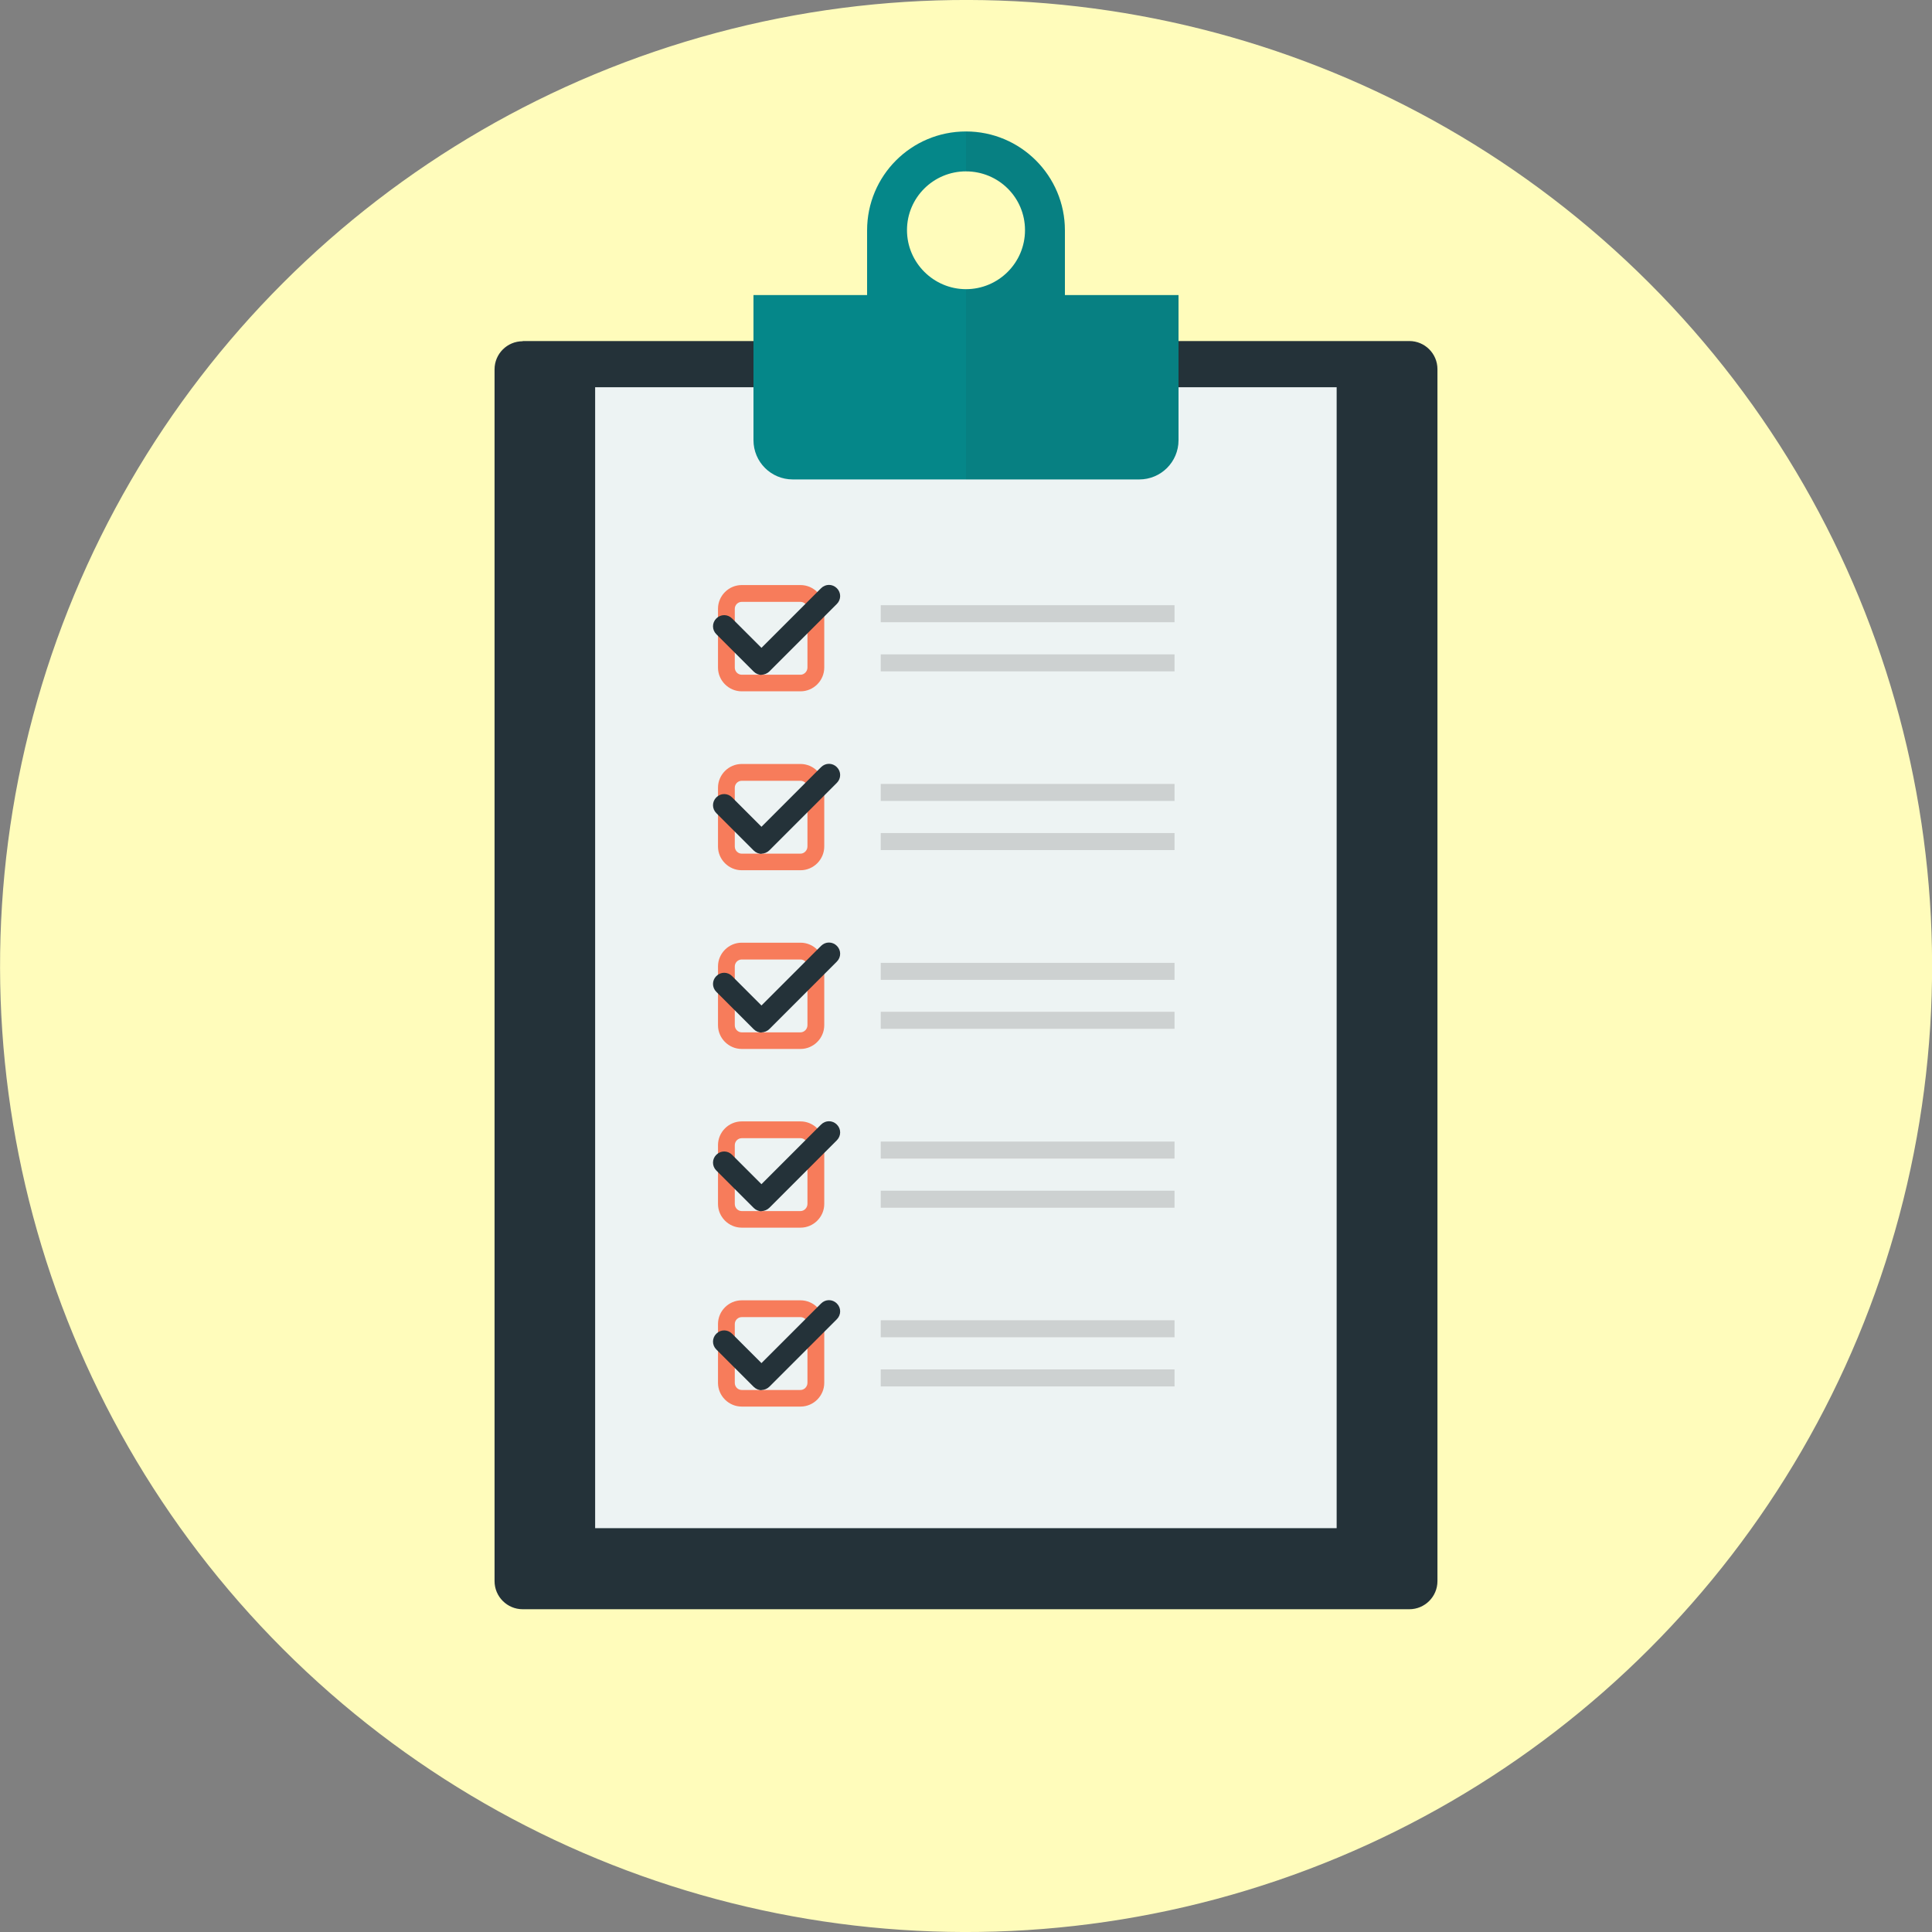 <?xml version="1.0" encoding="UTF-8"?>
<svg id="_レイヤー_2" data-name="レイヤー 2" xmlns="http://www.w3.org/2000/svg" viewBox="0 0 92 92">
  <rect x="0" y="0" width="92" height="92" fill="#808080" stroke="none"/>
  <defs>
    <style>
      .cls-1 {
        opacity: .07;
      }

      .cls-2 {
        fill: #f77c5b;
      }

      .cls-3 {
        fill: #edf3f3;
      }

      .cls-4 {
        fill: #fffcbb;
      }

      .cls-5 {
        fill: #cdd1d1;
      }

      .cls-6 {
        fill: #231f20;
      }

      .cls-7 {
        fill: #243239;
      }

      .cls-8 {
        fill: #058789;
      }
    </style>
  </defs>
  <g id="_レイヤー_4" data-name="レイヤー 4">
    <g>
      <circle class="cls-4" cx="46" cy="46" r="46" transform="translate(-19.05 46) rotate(-45)"/>
      <g>
        <path class="cls-7" d="m24.89,16.24h42.22c.74,0,1.34.6,1.34,1.34v57.71c0,.74-.6,1.34-1.34,1.34H24.89c-.74,0-1.34-.6-1.34-1.34V17.59c0-.74.6-1.34,1.34-1.34Z"/>
        <rect class="cls-3" x="28.34" y="18.44" width="35.31" height="54.33"/>
        <g>
          <rect class="cls-5" x="41.94" y="31.16" width="13.99" height=".81"/>
          <rect class="cls-5" x="41.94" y="28.82" width="13.99" height=".81"/>
          <g>
            <path class="cls-2" d="m38.12,28.66c.18,0,.33.15.33.33v2.8c0,.18-.15.34-.33.34h-2.8c-.18,0-.33-.15-.33-.34v-2.8c0-.18.15-.33.33-.33h2.8m0-.8h-2.8c-.62,0-1.13.51-1.13,1.13v2.8c0,.62.51,1.13,1.13,1.13h2.8c.62,0,1.13-.51,1.13-1.13v-2.8c0-.62-.51-1.13-1.13-1.13h0Z"/>
            <path class="cls-7" d="m36.27,32.14h0c-.14,0-.28-.06-.38-.16l-1.78-1.78c-.21-.21-.21-.54,0-.75.21-.21.54-.21.75,0l1.4,1.4,2.84-2.84c.21-.21.54-.21.75,0s.21.54,0,.75l-3.21,3.21c-.1.1-.24.16-.38.16Z"/>
          </g>
          <rect class="cls-5" x="41.94" y="39.67" width="13.99" height=".81"/>
          <rect class="cls-5" x="41.94" y="37.33" width="13.99" height=".81"/>
          <g>
            <path class="cls-2" d="m38.12,37.18c.18,0,.33.15.33.33v2.8c0,.18-.15.34-.33.34h-2.8c-.18,0-.33-.15-.33-.34v-2.8c0-.18.15-.33.33-.33h2.8m0-.8h-2.8c-.62,0-1.13.51-1.13,1.13v2.8c0,.62.51,1.13,1.13,1.13h2.8c.62,0,1.13-.51,1.13-1.13v-2.8c0-.62-.51-1.13-1.13-1.13h0Z"/>
            <path class="cls-7" d="m36.27,40.66h0c-.14,0-.28-.06-.38-.16l-1.78-1.78c-.21-.21-.21-.54,0-.75.21-.21.54-.21.75,0l1.4,1.4,2.84-2.84c.21-.21.54-.21.75,0s.21.54,0,.75l-3.21,3.21c-.1.1-.24.16-.38.16Z"/>
          </g>
          <rect class="cls-5" x="41.94" y="48.18" width="13.99" height=".81"/>
          <rect class="cls-5" x="41.94" y="45.85" width="13.99" height=".81"/>
          <g>
            <path class="cls-2" d="m38.12,45.69c.18,0,.33.15.33.33v2.8c0,.18-.15.34-.33.34h-2.8c-.18,0-.33-.15-.33-.34v-2.8c0-.18.15-.33.33-.33h2.8m0-.8h-2.8c-.62,0-1.13.51-1.13,1.13v2.8c0,.62.51,1.13,1.13,1.13h2.8c.62,0,1.13-.51,1.13-1.13v-2.8c0-.62-.51-1.13-1.13-1.13h0Z"/>
            <path class="cls-7" d="m36.27,49.17h0c-.14,0-.28-.06-.38-.16l-1.78-1.78c-.21-.21-.21-.54,0-.75.21-.21.54-.21.75,0l1.4,1.4,2.84-2.84c.21-.21.54-.21.75,0s.21.54,0,.75l-3.21,3.21c-.1.1-.24.16-.38.16Z"/>
          </g>
          <rect class="cls-5" x="41.94" y="56.7" width="13.99" height=".81"/>
          <rect class="cls-5" x="41.94" y="54.36" width="13.99" height=".81"/>
          <g>
            <path class="cls-2" d="m38.12,54.2c.18,0,.33.15.33.33v2.8c0,.18-.15.34-.33.34h-2.8c-.18,0-.33-.15-.33-.34v-2.8c0-.18.15-.33.33-.33h2.8m0-.8h-2.8c-.62,0-1.13.51-1.13,1.13v2.8c0,.62.51,1.13,1.13,1.13h2.8c.62,0,1.13-.51,1.13-1.13v-2.8c0-.62-.51-1.13-1.13-1.13h0Z"/>
            <path class="cls-7" d="m36.27,57.68h0c-.14,0-.28-.06-.38-.16l-1.78-1.78c-.21-.21-.21-.54,0-.75.21-.21.54-.21.75,0l1.4,1.4,2.84-2.84c.21-.21.54-.21.75,0s.21.54,0,.75l-3.21,3.21c-.1.1-.24.16-.38.16Z"/>
          </g>
          <rect class="cls-5" x="41.94" y="65.21" width="13.99" height=".81"/>
          <rect class="cls-5" x="41.94" y="62.87" width="13.99" height=".81"/>
          <g>
            <path class="cls-2" d="m38.12,62.72c.18,0,.33.15.33.33v2.8c0,.18-.15.34-.33.34h-2.8c-.18,0-.33-.15-.33-.34v-2.8c0-.18.15-.33.33-.33h2.8m0-.8h-2.8c-.62,0-1.13.51-1.13,1.13v2.8c0,.62.51,1.13,1.13,1.13h2.8c.62,0,1.13-.51,1.13-1.13v-2.8c0-.62-.51-1.13-1.13-1.13h0Z"/>
            <path class="cls-7" d="m36.27,66.2h0c-.14,0-.28-.06-.38-.16l-1.78-1.78c-.21-.21-.21-.54,0-.75.21-.21.54-.21.75,0l1.4,1.4,2.84-2.84c.21-.21.54-.21.75,0,.21.21.21.54,0,.75l-3.21,3.21c-.1.1-.24.16-.38.16Z"/>
          </g>
        </g>
        <g>
          <path class="cls-8" d="m56.12,14.05v6.91c0,1.04-.84,1.87-1.87,1.87h-16.5c-1.03,0-1.87-.83-1.87-1.87v-6.91h20.24Z"/>
          <path class="cls-8" d="m46,6.26c-2.61,0-4.71,2.11-4.71,4.71v4.72h9.42v-4.72c0-2.6-2.11-4.71-4.71-4.71Zm0,1.9c1.55,0,2.81,1.24,2.81,2.8s-1.27,2.81-2.81,2.81-2.81-1.26-2.81-2.81,1.26-2.8,2.81-2.8Z"/>
          <g class="cls-1">
            <path class="cls-6" d="m56.12,14.05v6.91c0,1.04-.84,1.87-1.87,1.87h-8.25v-9.05c1.55,0,2.81-1.26,2.81-2.81s-1.27-2.8-2.81-2.8v-1.9c2.6,0,4.71,2.11,4.71,4.71v3.08h5.41Z"/>
          </g>
        </g>
      </g>
    </g>
  </g>
</svg>
